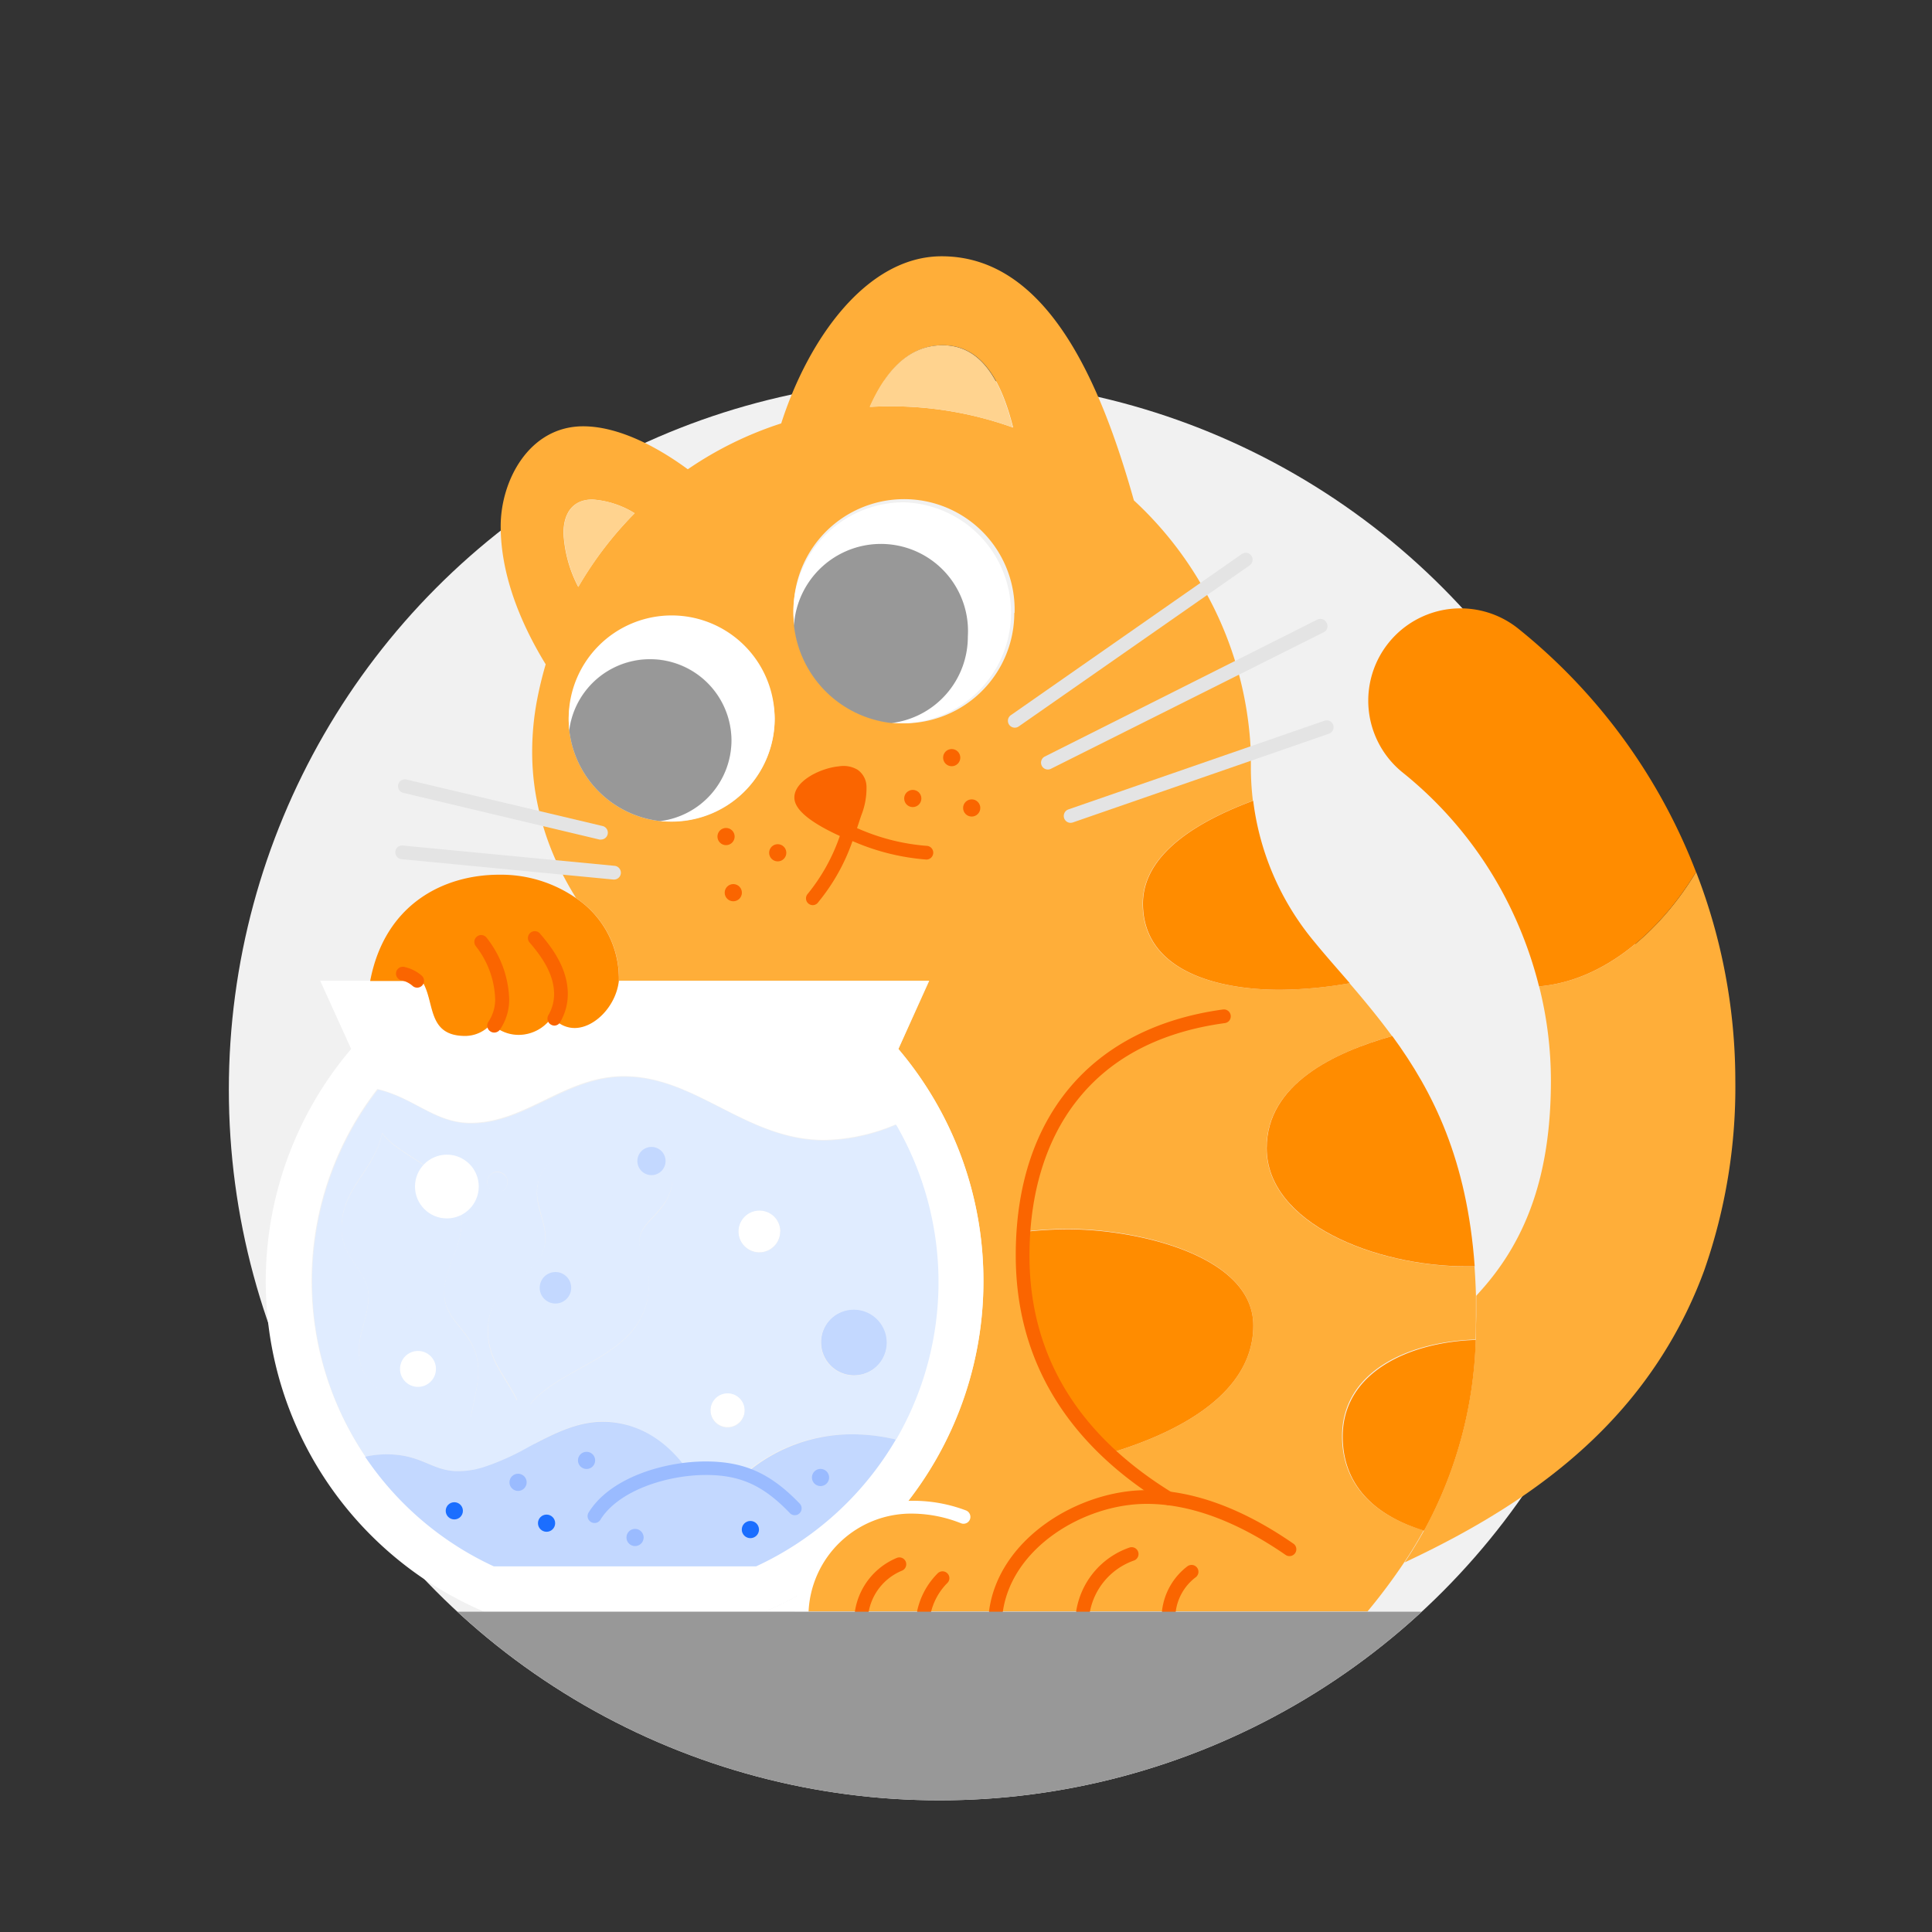 <svg id="Laag_1" data-name="Laag 1" xmlns="http://www.w3.org/2000/svg" viewBox="0 0 200 200" width="200" height="200"><rect x="0" y="0" width="200" height="200" fill="#333333" stroke="none"/><defs><style>.cls-1{fill:#f1f1f1;}.cls-2{fill:#ffae39;}.cls-3{fill:#ff8c00;}.cls-4{fill:#ffd38f;}.cls-5{fill:#fff;}.cls-6{fill:#989898;}.cls-7{fill:#c3d8ff;}.cls-8{fill:#fa6500;}.cls-9{fill:#e0ecff;}.cls-10{fill:#e4e4e4;}.cls-11{fill:#9abbff;}.cls-12{fill:#1b6eff;}.cls-13{fill:#ffd500;}</style></defs><circle class="cls-1" cx="97.26" cy="112.8" r="73.57"/><path class="cls-2" d="M179.64,111.85a57.31,57.31,0,0,1-3.23,19.69,45.74,45.74,0,0,1-9,14.9c-6.45,7.17-14.75,11.9-22,15.3.71-1.07,1.37-2.16,2-3.29a43.67,43.67,0,0,0,5.35-19.74c0-.87.06-1.76.06-2.66,0-.65,0-1.29,0-1.91l.42-.47c5-5.54,7.31-12.48,7.31-21.82a39.87,39.87,0,0,0-1.22-9.74c6.74-.58,12.55-5.71,16.25-11.84A59.75,59.75,0,0,1,179.64,111.85Z"/><path class="cls-3" d="M175.57,90.27h0c-3.7,6.13-9.51,11.26-16.25,11.84a42.06,42.06,0,0,0-2.8-7.81A40.71,40.71,0,0,0,145.24,80a9.55,9.55,0,0,1,11.91-14.94A59.9,59.9,0,0,1,175.57,90.27Z"/><path class="cls-2" d="M114.82,150.45c7.79-2.32,14.92-6.49,14.92-13.23,0-7.24-11.93-10-19.19-10a39.3,39.3,0,0,0-4.6.28h0c0,.79-.08,1.59-.08,2.41A27.16,27.16,0,0,0,114.82,150.45Zm-27-64.28c.23-.65.44-1.29.65-1.91A7.24,7.24,0,0,0,89,81.51c-.12-1.2-.84-1.58-2.09-1.46-1.76.16-4.08,1.42-4,2.6S86,85.38,87.83,86.17ZM57.88,89.79A28.11,28.11,0,0,1,56,84.72a26.45,26.45,0,0,1-.91-6.9,28.91,28.91,0,0,1,.5-5.33q.36-1.89.9-3.72c-2.72-4.44-4.66-9.41-4.66-14.3,0-4.73,2.95-10.34,8.54-10.34,3.54,0,7.5,2,10.83,4.45a37.34,37.34,0,0,1,9.67-4.75c2.8-8.73,8.84-17.3,16.61-17.3,10.87,0,16.42,12.91,19.9,25.27A37.48,37.48,0,0,1,124.64,61a37.27,37.27,0,0,1,4.85,17q0,.72,0,1.44a28.28,28.28,0,0,0,.21,3.45h0c-5.15,1.91-11.41,5.26-11.41,10.65,0,6.81,7.39,8.92,14.17,8.92a43.16,43.16,0,0,0,7.24-.68c1.51,1.76,3,3.56,4.41,5.48-6,1.68-13,5-13,11.6,0,7.79,11.3,12.24,20.68,12.24h.85c.07,1,.12,2,.15,3,0,.62,0,1.26,0,1.91,0,.9,0,1.79-.06,2.66-6.82.2-13.8,3.24-13.8,10,0,5.27,3.66,8.32,8.45,9.75-.62,1.13-1.28,2.22-2,3.29a60.86,60.86,0,0,1-3.81,5.1H83.19a13.19,13.19,0,0,1,.37-2.22,11.27,11.27,0,0,1,9.88-8.5h0A37.14,37.14,0,0,0,93,108.59l3.2-7.06H64.07a5.12,5.12,0,0,0,0-.56,10,10,0,0,0-4.43-8A34.4,34.4,0,0,1,57.88,89.79Zm47-45.54c-1.14-4.47-3.06-8.51-7.27-8.51-3.7,0-6,2.93-7.55,6.38q1.1-.06,2.19-.06A37.25,37.25,0,0,1,104.84,44.25Zm.15,19.2a11.44,11.44,0,1,0-22.87,0c0,.43,0,.85.07,1.27a11.44,11.44,0,0,0,10.1,10.09,10.69,10.69,0,0,0,1.27.07A11.43,11.43,0,0,0,105,63.45ZM80.2,74.37a10.67,10.67,0,0,0-21.33,0,11.37,11.37,0,0,0,.06,1.18h0A10.67,10.67,0,0,0,68.35,85h0a11.51,11.51,0,0,0,1.18.06A10.67,10.67,0,0,0,80.2,74.37ZM65.7,53.13a9.55,9.55,0,0,0-4.37-1.42c-2,0-3,1.36-3,3.49a13.48,13.48,0,0,0,1.53,5.56A37.67,37.67,0,0,1,65.7,53.13Z"/><path class="cls-3" d="M152.66,131.09h-.85c-9.38,0-20.68-4.45-20.68-12.24,0-6.62,7-9.92,13-11.6C148.38,113.06,151.86,120.06,152.66,131.09Z"/><path class="cls-3" d="M152.77,138.71a43.67,43.67,0,0,1-5.35,19.74C142.63,157,139,154,139,148.7,139,142,146,138.91,152.77,138.71Z"/><path class="cls-3" d="M139.73,101.78a43.16,43.16,0,0,1-7.24.68c-6.78,0-14.17-2.11-14.17-8.92,0-5.39,6.26-8.74,11.41-10.65h0a28.15,28.15,0,0,0,6.36,14.64C137.29,99,138.51,100.36,139.73,101.78Z"/><path class="cls-3" d="M129.74,137.22c0,6.74-7.13,10.91-14.92,13.23a27.16,27.16,0,0,1-8.95-20.5c0-.82,0-1.62.08-2.41h0a39.3,39.3,0,0,1,4.6-.28C117.81,127.26,129.74,130,129.74,137.22Z"/><path class="cls-4" d="M97.57,35.74c4.21,0,6.13,4,7.27,8.51a37.25,37.25,0,0,0-12.63-2.19q-1.09,0-2.19.06C91.56,38.67,93.87,35.74,97.57,35.74Z"/><path class="cls-5" d="M93.56,52a11.44,11.44,0,0,1,0,22.87,10.69,10.69,0,0,1-1.27-.07,9,9,0,1,0-10.1-10.09c0-.42-.07-.84-.07-1.27A11.44,11.44,0,0,1,93.56,52Z"/><path class="cls-5" d="M101.8,132.65a37,37,0,0,1-8.36,23.47h0a11.27,11.27,0,0,0-9.88,8.5h0a38.12,38.12,0,0,1-4.37,2.22H50.12a37.16,37.16,0,0,1-13.77-58.25l-3.2-7.06H43.69c1.38,2.1.45,5.69,4.48,5.69a3.56,3.56,0,0,0,2.71-1.28,4,4,0,0,0,2.88,1.17,4.17,4.17,0,0,0,3.42-1.9,2.88,2.88,0,0,0,2.3,1.19c2.1,0,4.3-2.29,4.59-4.87H96.16L93,108.59A37,37,0,0,1,101.8,132.65Zm-4.73,0a32.28,32.28,0,0,0-4.36-16.25A19.82,19.82,0,0,1,85.32,118c-8.11,0-13.26-6.6-20.74-6.6-6.11,0-10.14,4.83-15.89,4.83-3.69,0-5.85-2.61-9.63-3.5a32.43,32.43,0,0,0-1.27,38h0a32.45,32.45,0,0,0,13.32,11.31H78.19A32.58,32.58,0,0,0,92.66,149h0A32.31,32.31,0,0,0,97.07,132.65Z"/><path class="cls-6" d="M100.19,65.85a9,9,0,0,1-7.9,9,11.44,11.44,0,0,1-10.1-10.09,9,9,0,0,1,18,1.13Z"/><path class="cls-7" d="M88.38,135.53A3.42,3.42,0,1,1,85,138.94,3.41,3.41,0,0,1,88.38,135.53Z"/><path class="cls-8" d="M89,81.51a7.24,7.24,0,0,1-.52,2.75c-.21.62-.42,1.26-.65,1.91-1.8-.79-4.77-2.28-4.89-3.52s2.21-2.44,4-2.6C88.16,79.93,88.88,80.31,89,81.51Z"/><path class="cls-5" d="M83.56,164.62h0a13.19,13.19,0,0,0-.37,2.22h-4A38.12,38.12,0,0,0,83.56,164.62Z"/><circle class="cls-5" cx="78.6" cy="127.46" r="2.17"/><path class="cls-5" d="M69.53,63.71a10.66,10.66,0,1,1,0,21.32A11.51,11.51,0,0,1,68.35,85a8.43,8.43,0,1,0-9.42-9.42,11.37,11.37,0,0,1-.06-1.18A10.66,10.66,0,0,1,69.53,63.71Z"/><circle class="cls-5" cx="75.32" cy="145.96" r="1.77"/><path class="cls-6" d="M75.72,76.61A8.44,8.44,0,0,1,68.35,85h0a10.67,10.67,0,0,1-9.42-9.41h0a8.43,8.43,0,0,1,16.79,1.06Z"/><path class="cls-4" d="M61.33,51.71a9.55,9.55,0,0,1,4.37,1.42,37.67,37.67,0,0,0-5.82,7.63,13.48,13.48,0,0,1-1.53-5.56C58.35,53.07,59.34,51.71,61.33,51.71Z"/><path class="cls-9" d="M54.17,146.36l0,0c-1.38-3.76-3.65-5.12-3.65-8.67,0-5.62,5.95-5.29,5.95-9.58,0-1.6-.87-3.09-.87-4.68,0-5.48,8.53-5.25,12.23-9.26.45,2.56,1.79,5,1.79,7.64,0,3.61-3.43,4.34-3.43,6.71,0,1.31,1,2.15,1,4.23C67.21,140.94,57.16,141.05,54.17,146.36Z"/><path class="cls-9" d="M51.5,121.35a1.05,1.05,0,1,1-1.06,1.05A1,1,0,0,1,51.5,121.35Z"/><path class="cls-3" d="M59.67,93a13.63,13.63,0,0,0-8-2.45c-5.7,0-11.83,3-13.35,11h5.36c1.38,2.1.45,5.69,4.48,5.69a3.56,3.56,0,0,0,2.71-1.28,4,4,0,0,0,2.88,1.17,4.17,4.17,0,0,0,3.42-1.9,2.88,2.88,0,0,0,2.3,1.19c2.1,0,4.3-2.29,4.59-4.87a5.12,5.12,0,0,0,0-.56A10,10,0,0,0,59.67,93Z"/><path class="cls-9" d="M48.61,148c.09-2,.9-4.06.9-6.11,0-4.11-3.53-4.79-3.53-8.1,0-2.46,1.79-4.65,1.79-7.12,0-5.52-5.88-6.39-8.22-9.38-.86,4-4.19,5.62-4.19,9.86,0,3.22,2.79,4.41,2.79,7,0,2-1,3.85-1,5.59,0,5.87,7.29,4.85,11.46,8.43Zm5.56-1.6c3-5.31,13-5.42,13-13.56,0-2.08-1-2.92-1-4.23,0-2.37,3.43-3.1,3.43-6.71,0-2.67-1.34-5.08-1.79-7.64-3.7,4-12.23,3.78-12.23,9.26,0,1.59.87,3.08.87,4.68,0,4.29-5.95,4-5.95,9.58,0,3.55,2.27,4.91,3.65,8.67Zm.57,3.39A26.32,26.32,0,0,1,50,151.9a8.86,8.86,0,0,1-2.55.39c-2.69,0-3.71-1.74-7.38-1.74a10.21,10.21,0,0,0-2.22.25h0a32.43,32.43,0,0,1,1.27-38c3.78.89,5.94,3.5,9.63,3.5,5.75,0,9.78-4.83,15.89-4.83,7.48,0,12.63,6.6,20.74,6.6a19.82,19.82,0,0,0,7.39-1.63,32.45,32.45,0,0,1,0,32.58h0a19.41,19.41,0,0,0-4.34-.54A16.86,16.86,0,0,0,77,152.6h0a12.39,12.39,0,0,0-4-.57,18.13,18.13,0,0,0-1.93.11h0c-2.49-3.49-5.69-5-8.79-5C59.64,147.18,57.17,148.47,54.74,149.75Zm37.05-10.81a3.41,3.41,0,1,0-3.41,3.42A3.41,3.41,0,0,0,91.79,138.94Zm-11-11.48a2.17,2.17,0,1,0-2.17,2.16A2.17,2.17,0,0,0,80.77,127.46ZM77.09,146a1.77,1.77,0,1,0-1.77,1.78A1.77,1.77,0,0,0,77.09,146ZM52.54,122.4a1.05,1.05,0,1,0-1,1A1,1,0,0,0,52.54,122.4Z"/><path class="cls-9" d="M48.61,148v.22c-4.17-3.58-11.46-2.56-11.46-8.43,0-1.74,1-3.63,1-5.59,0-2.64-2.79-3.83-2.79-7,0-4.24,3.33-5.84,4.19-9.86,2.34,3,8.22,3.86,8.22,9.38,0,2.47-1.79,4.66-1.79,7.12,0,3.31,3.53,4,3.53,8.1C49.51,143.9,48.7,145.94,48.61,148Z"/><path class="cls-8" d="M84.15,93.7a.72.72,0,0,1-.46-.16.7.7,0,0,1-.08-1,19.52,19.52,0,0,0,3.33-6c-3-1.37-4.59-2.66-4.7-3.83-.17-1.78,2.61-3.19,4.61-3.38a2.86,2.86,0,0,1,1.92.35,2.18,2.18,0,0,1,.93,1.75,7.65,7.65,0,0,1-.55,3l-.13.39-.3.91.29.12a21.78,21.78,0,0,0,6.89,1.71.71.71,0,0,1,0,1.42h0a23.44,23.44,0,0,1-7.41-1.81l-.24-.1a20.56,20.56,0,0,1-3.55,6.33A.69.69,0,0,1,84.15,93.7Zm3.17-13-.34,0c-1.69.16-3.38,1.31-3.33,1.83s1.36,1.5,3.76,2.62l.27-.79.13-.38a6.61,6.61,0,0,0,.48-2.46c-.05-.53-.24-.66-.3-.7A1.29,1.29,0,0,0,87.32,80.73Z"/><path class="cls-8" d="M43.18,102.24a.69.69,0,0,1-.47-.18,2.53,2.53,0,0,0-1.12-.57.71.71,0,1,1,.35-1.37,4,4,0,0,1,1.72.88.71.71,0,0,1-.48,1.24Z"/><path class="cls-8" d="M51.15,106.89a.68.68,0,0,1-.4-.13.71.71,0,0,1-.18-1,4.15,4.15,0,0,0,.69-2.36,9.4,9.4,0,0,0-2-5.45.71.71,0,1,1,1.15-.83,10.78,10.78,0,0,1,2.3,6.28,5.48,5.48,0,0,1-.94,3.16A.72.72,0,0,1,51.15,106.89Z"/><path class="cls-8" d="M57.4,106.17a.68.68,0,0,1-.36-.1.71.71,0,0,1-.26-1,4.31,4.31,0,0,0,.58-2.15c0-2.15-1.37-4-2.56-5.38a.71.71,0,0,1,1.07-.93c1.35,1.56,2.91,3.69,2.91,6.31a5.81,5.81,0,0,1-.77,2.86A.71.71,0,0,1,57.4,106.17Z"/><path class="cls-8" d="M121,155.82a.7.7,0,0,1-.37-.11c-10.27-6.28-15.48-15-15.48-25.76,0-14.31,7.82-23.58,21.46-25.45a.71.71,0,0,1,.79.61.7.7,0,0,1-.6.8c-6.68.91-11.83,3.59-15.3,8-3.22,4.06-4.93,9.61-4.93,16.07,0,10.28,5,18.54,14.8,24.55a.71.71,0,0,1,.23,1A.7.7,0,0,1,121,155.82Z"/><path class="cls-8" d="M103.07,167.55H103a.71.71,0,0,1-.61-.8c1-7.47,9.25-12.49,16.31-12.49,4.75,0,9.85,1.85,15.15,5.51a.71.71,0,1,1-.8,1.17c-5.07-3.49-9.9-5.26-14.35-5.26-6.46,0-14,4.52-14.9,11.26A.71.71,0,0,1,103.07,167.55Z"/><path class="cls-8" d="M112.1,167.55H112a.71.71,0,0,1-.58-.83,8.34,8.34,0,0,1,5.48-6.51.71.71,0,0,1,.5,1.33A7,7,0,0,0,112.8,167,.72.72,0,0,1,112.1,167.55Z"/><path class="cls-8" d="M121,167.55h-.09a.72.72,0,0,1-.62-.79,6.78,6.78,0,0,1,2.62-4.61.72.72,0,0,1,1,.12.71.71,0,0,1-.12,1,5.3,5.3,0,0,0-2.09,3.66A.71.71,0,0,1,121,167.55Z"/><path class="cls-5" d="M83,167.55h-.06a.71.71,0,0,1-.65-.76,12.16,12.16,0,0,1,12.26-11.43,15.43,15.43,0,0,1,5.45,1,.72.72,0,0,1,.41.92.71.71,0,0,1-.92.41,13.93,13.93,0,0,0-4.94-1A10.63,10.63,0,0,0,83.7,166.9.71.71,0,0,1,83,167.55Z"/><path class="cls-8" d="M89.21,167.55l-.16,0a.71.71,0,0,1-.53-.85,7.16,7.16,0,0,1,4.33-5.43.71.71,0,0,1,.92.41.72.72,0,0,1-.41.92A5.71,5.71,0,0,0,89.9,167,.72.72,0,0,1,89.21,167.55Z"/><path class="cls-8" d="M95.66,167.55l-.16,0a.72.72,0,0,1-.54-.85,7.83,7.83,0,0,1,2.11-3.83.71.71,0,0,1,1,0,.7.7,0,0,1,0,1A6.43,6.43,0,0,0,96.35,167,.72.72,0,0,1,95.66,167.55Z"/><path class="cls-10" d="M110.83,85.18a.71.71,0,0,1-.67-.48.72.72,0,0,1,.44-.91l26.51-9.18a.7.7,0,0,1,.9.43.71.71,0,0,1-.43.91l-26.52,9.19A.93.93,0,0,1,110.83,85.18Z"/><path class="cls-10" d="M108.47,79.66a.71.71,0,0,1-.32-1.34l28.22-14.18a.71.71,0,0,1,.95.32.7.7,0,0,1-.31,1L108.78,79.59A.7.7,0,0,1,108.47,79.66Z"/><path class="cls-10" d="M105.05,75.33a.73.73,0,0,1-.58-.3.71.71,0,0,1,.18-1l23.89-16.67a.71.71,0,0,1,1,.17.72.72,0,0,1-.18,1L105.46,75.2A.71.71,0,0,1,105.05,75.33Z"/><path class="cls-10" d="M63.56,91.05H63.5L41.56,88.94a.71.71,0,0,1-.63-.78.69.69,0,0,1,.77-.63l21.93,2.1a.72.72,0,0,1,.64.78A.71.71,0,0,1,63.56,91.05Z"/><path class="cls-10" d="M62.22,86.91a.44.44,0,0,1-.16,0L41.72,82.07a.71.71,0,0,1,.33-1.38l20.33,4.82a.71.71,0,0,1-.16,1.4Z"/><path class="cls-9" d="M55.61,152.54a.69.69,0,0,1-.63-.39,12.8,12.8,0,0,1-1.52-6c0-4.23,2.19-8.12,4.32-11.89,1.83-3.25,3.73-6.61,4.3-10.25a.71.71,0,0,1,.81-.59.7.7,0,0,1,.59.81c-.61,3.89-2.57,7.37-4.47,10.73-2.12,3.77-4.13,7.34-4.13,11.19a11.47,11.47,0,0,0,1.36,5.36.71.71,0,0,1-.31,1A.72.72,0,0,1,55.61,152.54Z"/><path class="cls-9" d="M50.16,154.22a.72.72,0,0,1-.71-.66c-.25-4.06-2.66-7.67-5-11.16-2.15-3.22-4.18-6.26-4.18-9.32a25.48,25.48,0,0,1,.67-5c.22-1.06.42-2.06.52-3a.72.72,0,0,1,.78-.64.71.71,0,0,1,.63.78c-.1,1-.32,2-.54,3.15a24,24,0,0,0-.64,4.7c0,2.63,1.91,5.5,3.94,8.54,2.32,3.47,5,7.41,5.23,11.85a.71.71,0,0,1-.66.75Z"/><path class="cls-6" d="M141.62,166.84H47.35a73.55,73.55,0,0,0,99.83,0Z"/><circle class="cls-8" cx="94.49" cy="82.66" r="0.89"/><circle class="cls-8" cx="100.59" cy="83.64" r="0.89"/><circle class="cls-8" cx="98.52" cy="78.43" r="0.89"/><circle class="cls-8" cx="75.91" cy="92.41" r="0.89"/><circle class="cls-8" cx="80.51" cy="88.28" r="0.89"/><circle class="cls-8" cx="75.16" cy="86.6" r="0.89"/><circle class="cls-7" cx="73.12" cy="155.61" r="0.89"/><path class="cls-7" d="M50,151.9a26.32,26.32,0,0,0,4.79-2.15c2.43-1.28,4.9-2.57,7.59-2.57,3.1,0,6.3,1.47,8.79,5h0a18.13,18.13,0,0,1,1.93-.11,12.39,12.39,0,0,1,4,.57h0a16.86,16.86,0,0,1,11.3-4.16,19.41,19.41,0,0,1,4.34.54,32.58,32.58,0,0,1-14.47,13.13H51.12A32.45,32.45,0,0,1,37.8,150.8a10.21,10.21,0,0,1,2.22-.25c3.67,0,4.69,1.74,7.38,1.74A8.86,8.86,0,0,0,50,151.9Z"/><path class="cls-11" d="M61.55,157.66a.67.67,0,0,1-.38-.11.7.7,0,0,1-.22-1c2.24-3.61,7.84-5.26,12.1-5.26,4,0,6.74,1.23,9.77,4.4a.71.71,0,0,1-1,1c-2.76-2.89-5.13-4-8.74-4-4,0-9,1.58-10.9,4.59A.7.7,0,0,1,61.55,157.66Z"/><circle class="cls-12" cx="56.58" cy="157.68" r="0.89"/><circle class="cls-11" cx="60.72" cy="151.18" r="0.89"/><circle class="cls-11" cx="53.63" cy="153.45" r="0.89"/><circle class="cls-11" cx="84.94" cy="152.95" r="0.89"/><circle class="cls-12" cx="47.03" cy="156.4" r="0.89"/><circle class="cls-11" cx="65.74" cy="159.16" r="0.89"/><circle class="cls-12" cx="77.68" cy="158.34" r="0.89"/><circle class="cls-5" cx="46.26" cy="122.83" r="3.3"/><circle class="cls-5" cx="43.27" cy="141.71" r="1.86"/><circle class="cls-7" cx="57.5" cy="133.31" r="1.63"/><circle class="cls-7" cx="67.44" cy="120.19" r="1.46"/><path class="cls-13" d="M1186.61,2283.84c-5,25.49-10.75,54.37-45.18,69.67-22.38,9.94-40.15,5-51.12-.82a64.43,64.43,0,0,1-27.94-30.2c-.42-.95-.81-1.91-1.18-2.88a40.77,40.77,0,1,1-32.69-73.55c-.42-.82-.82-1.65-1.19-2.5a64.48,64.48,0,0,1-3.68-41c3-12.07,11.29-28.54,33.66-38.48,34.44-15.29,59.7-.17,82,13.18,20.62,12.35,38.63,23.12,64.25,14.28l321.16-142.66,36-16,10.63-4.72a8.07,8.07,0,0,1,10.65,4.09l9,20.3a8.06,8.06,0,0,1-4.09,10.64l-6.37,2.83a4.67,4.67,0,0,0,3.79,8.54l5.66-2.51a4.67,4.67,0,0,1,6.17,2.37l3.15,7.1,8.32,18.74a5.05,5.05,0,0,1-2.57,6.68l-16.42,7.3a5,5,0,0,0-2.57,6.68l.71,1.61a5,5,0,0,1-2.57,6.68l-13,5.76a5.06,5.06,0,0,1-6.68-2.57l-5.51-12.41a4,4,0,0,0-5.25-2l-.33.15a4,4,0,0,0-2,5.24,4.9,4.9,0,0,1,.09,3.74,4.83,4.83,0,0,1-2.58,2.71l-8.25,3.66a5.05,5.05,0,0,1-6.68-2.57l-1.54-3.47-8.61-19.39-.57-1.28a4.69,4.69,0,0,1,2.37-6.17l14.08-6.24a4.67,4.67,0,0,0-3.8-8.54L1219.09,2226.6C1195.36,2239.68,1191.27,2260.27,1186.61,2283.84Zm-166.25,9.87a20.31,20.31,0,1,0,10.31-26.81A20.33,20.33,0,0,0,1020.36,2293.71Zm108.41-98.88c-10.49-6.28-20.4-12.22-30.76-15-10.91-3-21.21-2-32.42,3-11.9,5.29-19.34,13.61-22.11,24.73a44.26,44.26,0,0,0,2.52,27.74,33.71,33.71,0,0,0,21.21,18.37,31.16,31.16,0,0,0,17.47.44,43.44,43.44,0,0,1,5.72-2.53c7.29-4.61,11.57-9.73,13.09-15.64,1.6-6.25.29-14.19-3.9-23.61a10.23,10.23,0,1,1,18.69-8.3c6.19,13.92,7.83,26,5,37a39.94,39.94,0,0,1-3.34,8.68,39.24,39.24,0,0,1,8.68,3.34c10,5.26,17.9,14.59,24.08,28.52a10.23,10.23,0,0,1-18.69,8.3c-4.18-9.42-9.2-15.72-14.91-18.72-5.4-2.84-12.06-3.09-20.37-.77a43.65,43.65,0,0,1-5.72,2.54,31.21,31.21,0,0,0-11.38,13.26,33.71,33.71,0,0,0-.59,28,44.28,44.28,0,0,0,18.89,20.47c10.11,5.4,21.27,5.46,33.17.17,11.21-5,18.82-12,24-22.06,4.87-9.56,7.11-20.89,9.48-32.88,2.68-13.55,5.45-27.56,12.3-40.62a71.73,71.73,0,0,1,22.8-25.89,71.73,71.73,0,0,1-34.49-.44C1152.87,2209.26,1140.62,2201.92,1128.77,2194.83Z"/><path class="cls-13" d="M1209.44,1494.06c-5,25.49-10.74,54.37-45.18,69.67-22.38,9.94-40.15,5-51.12-.82a64.43,64.43,0,0,1-27.94-30.2q-.63-1.43-1.17-2.88a41.46,41.46,0,0,1-5.73,3.11,40.77,40.77,0,1,1-27-76.66c-.42-.82-.81-1.65-1.19-2.5a64.48,64.48,0,0,1-3.68-41c3-12.07,11.29-28.54,33.66-38.48,34.44-15.29,59.7-.17,82,13.18,20.62,12.35,38.63,23.12,64.25,14.28l321.16-142.66,36-16,10.63-4.72a8.06,8.06,0,0,1,10.65,4.09l9,20.3a8.06,8.06,0,0,1-4.09,10.64l-6.37,2.83a4.67,4.67,0,0,0,3.79,8.54l5.66-2.51a4.67,4.67,0,0,1,6.17,2.37l3.15,7.1,8.32,18.74a5.05,5.05,0,0,1-2.57,6.68l-16.42,7.3a5,5,0,0,0-2.57,6.68l.71,1.61a5,5,0,0,1-2.57,6.68l-13,5.76a5.06,5.06,0,0,1-6.68-2.57l-5.51-12.41a4,4,0,0,0-5.25-2l-.33.14a4,4,0,0,0-2,5.24,4.91,4.91,0,0,1-2.49,6.46l-8.25,3.65a5.05,5.05,0,0,1-6.68-2.57l-1.54-3.47-8.61-19.39-.57-1.28a4.69,4.69,0,0,1,2.37-6.17l14.08-6.24a4.67,4.67,0,0,0-3.79-8.54l-316.9,140.77C1218.19,1449.9,1214.11,1470.49,1209.44,1494.06Zm-166.25,9.87a20.31,20.31,0,1,0,10.32-26.8A20.33,20.33,0,0,0,1043.19,1503.93Zm108.41-98.88c-10.49-6.28-20.39-12.22-30.75-15-10.92-3-21.22-2-32.42,3-11.91,5.28-19.35,13.6-22.12,24.72a44.26,44.26,0,0,0,2.52,27.74,33.74,33.74,0,0,0,21.21,18.37,31.16,31.16,0,0,0,17.47.44,43.44,43.44,0,0,1,5.72-2.53c7.29-4.61,11.57-9.73,13.09-15.64,1.6-6.24.29-14.19-3.9-23.61a10.23,10.23,0,1,1,18.69-8.3c6.19,13.92,7.83,26,5,37a39.94,39.94,0,0,1-3.34,8.68,39.24,39.24,0,0,1,8.68,3.34c10,5.26,17.9,14.59,24.08,28.52a10.23,10.23,0,0,1-18.69,8.3c-4.18-9.42-9.2-15.72-14.91-18.72-5.4-2.84-12.06-3.09-20.37-.77a43.65,43.65,0,0,1-5.72,2.54,31.21,31.21,0,0,0-11.38,13.26,33.71,33.71,0,0,0-.59,28.05,44.23,44.23,0,0,0,18.89,20.47c10.11,5.4,21.27,5.46,33.17.17,11.21-5,18.82-12,24-22.06,4.87-9.56,7.11-20.89,9.48-32.88,2.68-13.55,5.45-27.56,12.3-40.62a71.73,71.73,0,0,1,22.8-25.89,71.73,71.73,0,0,1-34.49-.44C1175.7,1419.48,1163.45,1412.14,1151.6,1405.05Z"/></svg>
